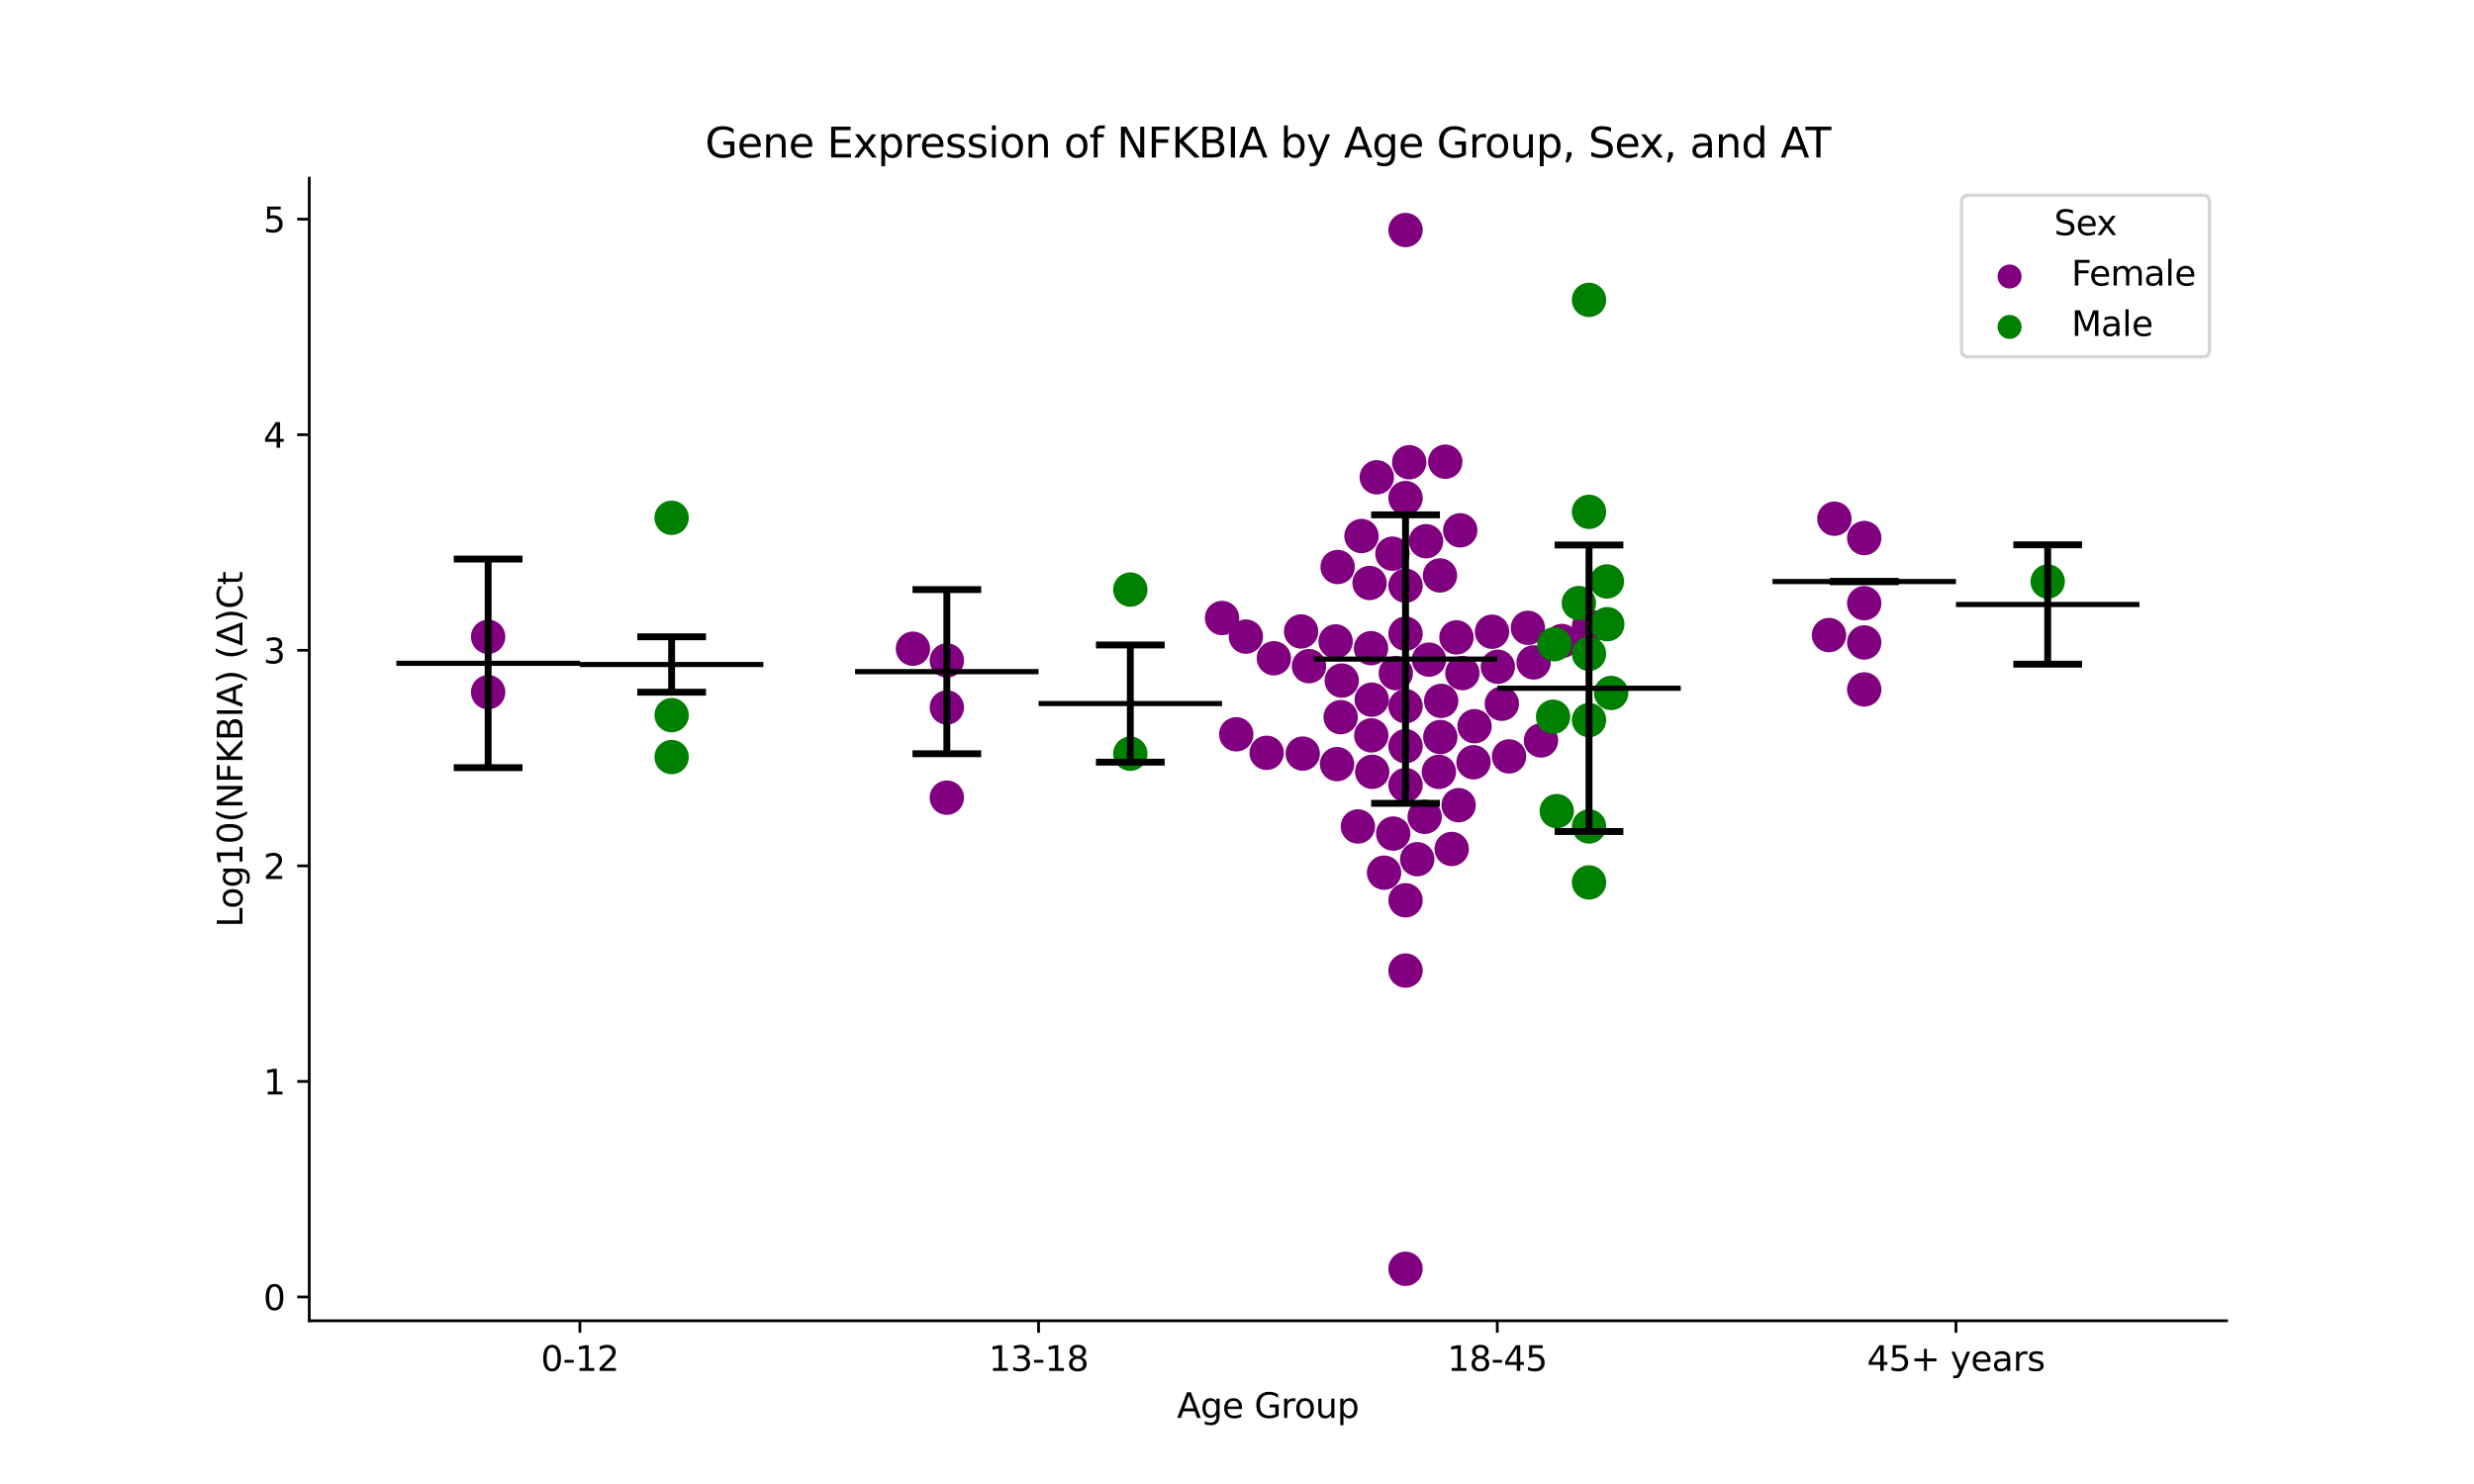 <?xml version="1.0" encoding="utf-8" standalone="no"?>
<!DOCTYPE svg PUBLIC "-//W3C//DTD SVG 1.1//EN"
  "http://www.w3.org/Graphics/SVG/1.1/DTD/svg11.dtd">
<svg xmlns:xlink="http://www.w3.org/1999/xlink" width="720pt" height="432pt" viewBox="0 0 720 432" xmlns="http://www.w3.org/2000/svg" version="1.1">
 <defs>
  <style type="text/css">*{stroke-linejoin: round; stroke-linecap: butt}</style>
 </defs>
 <g id="figure_1">
  <g id="patch_1">
   <path d="M 0 432 
L 720 432 
L 720 0 
L 0 0 
z
" style="fill: #ffffff"/>
  </g>
  <g id="axes_1">
   <g id="patch_2">
    <path d="M 90 384.48 
L 648 384.48 
L 648 51.84 
L 90 51.84 
z
" style="fill: #ffffff"/>
   </g>
   <g id="PathCollection_1">
    <defs>
     <path id="C0_0_1ab0d39bfd" d="M 0 5 
C 1.326 5 2.598 4.473 3.536 3.536 
C 4.473 2.598 5 1.326 5 -0 
C 5 -1.326 4.473 -2.598 3.536 -3.536 
C 2.598 -4.473 1.326 -5 0 -5 
C -1.326 -5 -2.598 -4.473 -3.536 -3.536 
C -4.473 -2.598 -5 -1.326 -5 0 
C -5 1.326 -4.473 2.598 -3.536 3.536 
C -2.598 4.473 -1.326 5 0 5 
z
"/>
    </defs>
    <g clip-path="url(#p8da2d18398)">
     <use xlink:href="#C0_0_1ab0d39bfd" x="142.062" y="185.371" style="fill: #800080"/>
    </g>
    <g clip-path="url(#p8da2d18398)">
     <use xlink:href="#C0_0_1ab0d39bfd" x="142.062" y="201.501" style="fill: #800080"/>
    </g>
   </g>
   <g id="PathCollection_2">
    <defs>
     <path id="C1_0_4b353fee69" d="M 0 5 
C 1.326 5 2.598 4.473 3.536 3.536 
C 4.473 2.598 5 1.326 5 -0 
C 5 -1.326 4.473 -2.598 3.536 -3.536 
C 2.598 -4.473 1.326 -5 0 -5 
C -1.326 -5 -2.598 -4.473 -3.536 -3.536 
C -4.473 -2.598 -5 -1.326 -5 0 
C -5 1.326 -4.473 2.598 -3.536 3.536 
C -2.598 4.473 -1.326 5 0 5 
z
"/>
    </defs>
    <g clip-path="url(#p8da2d18398)">
     <use xlink:href="#C1_0_4b353fee69" x="195.459" y="220.383" style="fill: #008000"/>
    </g>
    <g clip-path="url(#p8da2d18398)">
     <use xlink:href="#C1_0_4b353fee69" x="195.459" y="150.734" style="fill: #008000"/>
    </g>
    <g clip-path="url(#p8da2d18398)">
     <use xlink:href="#C1_0_4b353fee69" x="195.459" y="208.191" style="fill: #008000"/>
    </g>
   </g>
   <g id="PathCollection_3">
    <defs>
     <path id="C2_0_4039ac3237" d="M 0 5 
C 1.326 5 2.598 4.473 3.536 3.536 
C 4.473 2.598 5 1.326 5 -0 
C 5 -1.326 4.473 -2.598 3.536 -3.536 
C 2.598 -4.473 1.326 -5 0 -5 
C -1.326 -5 -2.598 -4.473 -3.536 -3.536 
C -4.473 -2.598 -5 -1.326 -5 0 
C -5 1.326 -4.473 2.598 -3.536 3.536 
C -2.598 4.473 -1.326 5 0 5 
z
"/>
    </defs>
    <g clip-path="url(#p8da2d18398)">
     <use xlink:href="#C2_0_4039ac3237" x="275.555" y="192.263" style="fill: #800080"/>
    </g>
    <g clip-path="url(#p8da2d18398)">
     <use xlink:href="#C2_0_4039ac3237" x="275.555" y="205.94" style="fill: #800080"/>
    </g>
    <g clip-path="url(#p8da2d18398)">
     <use xlink:href="#C2_0_4039ac3237" x="275.555" y="232.204" style="fill: #800080"/>
    </g>
    <g clip-path="url(#p8da2d18398)">
     <use xlink:href="#C2_0_4039ac3237" x="265.687" y="188.846" style="fill: #800080"/>
    </g>
   </g>
   <g id="PathCollection_4">
    <defs>
     <path id="C3_0_a1b598f1bc" d="M 0 5 
C 1.326 5 2.598 4.473 3.536 3.536 
C 4.473 2.598 5 1.326 5 -0 
C 5 -1.326 4.473 -2.598 3.536 -3.536 
C 2.598 -4.473 1.326 -5 0 -5 
C -1.326 -5 -2.598 -4.473 -3.536 -3.536 
C -4.473 -2.598 -5 -1.326 -5 0 
C -5 1.326 -4.473 2.598 -3.536 3.536 
C -2.598 4.473 -1.326 5 0 5 
z
"/>
    </defs>
    <g clip-path="url(#p8da2d18398)">
     <use xlink:href="#C3_0_a1b598f1bc" x="328.952" y="219.413" style="fill: #008000"/>
    </g>
    <g clip-path="url(#p8da2d18398)">
     <use xlink:href="#C3_0_a1b598f1bc" x="328.952" y="171.631" style="fill: #008000"/>
    </g>
   </g>
   <g id="PathCollection_5">
    <defs>
     <path id="C4_0_a7be97c070" d="M 0 5 
C 1.326 5 2.598 4.473 3.536 3.536 
C 4.473 2.598 5 1.326 5 -0 
C 5 -1.326 4.473 -2.598 3.536 -3.536 
C 2.598 -4.473 1.326 -5 0 -5 
C -1.326 -5 -2.598 -4.473 -3.536 -3.536 
C -4.473 -2.598 -5 -1.326 -5 0 
C -5 1.326 -4.473 2.598 -3.536 3.536 
C -2.598 4.473 -1.326 5 0 5 
z
"/>
    </defs>
    <g clip-path="url(#p8da2d18398)">
     <use xlink:href="#C4_0_a7be97c070" x="418.749" y="224.696" style="fill: #800080"/>
    </g>
    <g clip-path="url(#p8da2d18398)">
     <use xlink:href="#C4_0_a7be97c070" x="425.59" y="195.944" style="fill: #800080"/>
    </g>
    <g clip-path="url(#p8da2d18398)">
     <use xlink:href="#C4_0_a7be97c070" x="419.168" y="214.554" style="fill: #800080"/>
    </g>
    <g clip-path="url(#p8da2d18398)">
     <use xlink:href="#C4_0_a7be97c070" x="424.973" y="154.378" style="fill: #800080"/>
    </g>
    <g clip-path="url(#p8da2d18398)">
     <use xlink:href="#C4_0_a7be97c070" x="409.048" y="144.988" style="fill: #800080"/>
    </g>
    <g clip-path="url(#p8da2d18398)">
     <use xlink:href="#C4_0_a7be97c070" x="409.048" y="282.537" style="fill: #800080"/>
    </g>
    <g clip-path="url(#p8da2d18398)">
     <use xlink:href="#C4_0_a7be97c070" x="389.287" y="165.058" style="fill: #800080"/>
    </g>
    <g clip-path="url(#p8da2d18398)">
     <use xlink:href="#C4_0_a7be97c070" x="435.911" y="194.104" style="fill: #800080"/>
    </g>
    <g clip-path="url(#p8da2d18398)">
     <use xlink:href="#C4_0_a7be97c070" x="405.231" y="161.179" style="fill: #800080"/>
    </g>
    <g clip-path="url(#p8da2d18398)">
     <use xlink:href="#C4_0_a7be97c070" x="399.208" y="203.679" style="fill: #800080"/>
    </g>
    <g clip-path="url(#p8da2d18398)">
     <use xlink:href="#C4_0_a7be97c070" x="423.865" y="185.538" style="fill: #800080"/>
    </g>
    <g clip-path="url(#p8da2d18398)">
     <use xlink:href="#C4_0_a7be97c070" x="424.499" y="234.39" style="fill: #800080"/>
    </g>
    <g clip-path="url(#p8da2d18398)">
     <use xlink:href="#C4_0_a7be97c070" x="400.681" y="138.946" style="fill: #800080"/>
    </g>
    <g clip-path="url(#p8da2d18398)">
     <use xlink:href="#C4_0_a7be97c070" x="409.048" y="170.495" style="fill: #800080"/>
    </g>
    <g clip-path="url(#p8da2d18398)">
     <use xlink:href="#C4_0_a7be97c070" x="389.121" y="222.44" style="fill: #800080"/>
    </g>
    <g clip-path="url(#p8da2d18398)">
     <use xlink:href="#C4_0_a7be97c070" x="410.118" y="134.562" style="fill: #800080"/>
    </g>
    <g clip-path="url(#p8da2d18398)">
     <use xlink:href="#C4_0_a7be97c070" x="429.132" y="211.401" style="fill: #800080"/>
    </g>
    <g clip-path="url(#p8da2d18398)">
     <use xlink:href="#C4_0_a7be97c070" x="419.421" y="204.035" style="fill: #800080"/>
    </g>
    <g clip-path="url(#p8da2d18398)">
     <use xlink:href="#C4_0_a7be97c070" x="454.544" y="186.604" style="fill: #800080"/>
    </g>
    <g clip-path="url(#p8da2d18398)">
     <use xlink:href="#C4_0_a7be97c070" x="415.016" y="157.553" style="fill: #800080"/>
    </g>
    <g clip-path="url(#p8da2d18398)">
     <use xlink:href="#C4_0_a7be97c070" x="355.651" y="179.908" style="fill: #800080"/>
    </g>
    <g clip-path="url(#p8da2d18398)">
     <use xlink:href="#C4_0_a7be97c070" x="420.617" y="134.405" style="fill: #800080"/>
    </g>
    <g clip-path="url(#p8da2d18398)">
     <use xlink:href="#C4_0_a7be97c070" x="409.048" y="262.078" style="fill: #800080"/>
    </g>
    <g clip-path="url(#p8da2d18398)">
     <use xlink:href="#C4_0_a7be97c070" x="399.354" y="224.679" style="fill: #800080"/>
    </g>
    <g clip-path="url(#p8da2d18398)">
     <use xlink:href="#C4_0_a7be97c070" x="434.223" y="183.898" style="fill: #800080"/>
    </g>
    <g clip-path="url(#p8da2d18398)">
     <use xlink:href="#C4_0_a7be97c070" x="409.048" y="66.96" style="fill: #800080"/>
    </g>
    <g clip-path="url(#p8da2d18398)">
     <use xlink:href="#C4_0_a7be97c070" x="402.798" y="254.042" style="fill: #800080"/>
    </g>
    <g clip-path="url(#p8da2d18398)">
     <use xlink:href="#C4_0_a7be97c070" x="409.048" y="369.36" style="fill: #800080"/>
    </g>
    <g clip-path="url(#p8da2d18398)">
     <use xlink:href="#C4_0_a7be97c070" x="428.83" y="221.898" style="fill: #800080"/>
    </g>
    <g clip-path="url(#p8da2d18398)">
     <use xlink:href="#C4_0_a7be97c070" x="409.048" y="205.586" style="fill: #800080"/>
    </g>
    <g clip-path="url(#p8da2d18398)">
     <use xlink:href="#C4_0_a7be97c070" x="390.174" y="208.776" style="fill: #800080"/>
    </g>
    <g clip-path="url(#p8da2d18398)">
     <use xlink:href="#C4_0_a7be97c070" x="362.585" y="185.319" style="fill: #800080"/>
    </g>
    <g clip-path="url(#p8da2d18398)">
     <use xlink:href="#C4_0_a7be97c070" x="446.325" y="192.828" style="fill: #800080"/>
    </g>
    <g clip-path="url(#p8da2d18398)">
     <use xlink:href="#C4_0_a7be97c070" x="368.629" y="219.152" style="fill: #800080"/>
    </g>
    <g clip-path="url(#p8da2d18398)">
     <use xlink:href="#C4_0_a7be97c070" x="359.785" y="213.762" style="fill: #800080"/>
    </g>
    <g clip-path="url(#p8da2d18398)">
     <use xlink:href="#C4_0_a7be97c070" x="379.126" y="219.374" style="fill: #800080"/>
    </g>
    <g clip-path="url(#p8da2d18398)">
     <use xlink:href="#C4_0_a7be97c070" x="390.481" y="198.12" style="fill: #800080"/>
    </g>
    <g clip-path="url(#p8da2d18398)">
     <use xlink:href="#C4_0_a7be97c070" x="439.176" y="220.193" style="fill: #800080"/>
    </g>
    <g clip-path="url(#p8da2d18398)">
     <use xlink:href="#C4_0_a7be97c070" x="380.949" y="193.926" style="fill: #800080"/>
    </g>
    <g clip-path="url(#p8da2d18398)">
     <use xlink:href="#C4_0_a7be97c070" x="396.224" y="156.038" style="fill: #800080"/>
    </g>
    <g clip-path="url(#p8da2d18398)">
     <use xlink:href="#C4_0_a7be97c070" x="419.069" y="167.511" style="fill: #800080"/>
    </g>
    <g clip-path="url(#p8da2d18398)">
     <use xlink:href="#C4_0_a7be97c070" x="388.705" y="186.723" style="fill: #800080"/>
    </g>
    <g clip-path="url(#p8da2d18398)">
     <use xlink:href="#C4_0_a7be97c070" x="414.622" y="237.784" style="fill: #800080"/>
    </g>
    <g clip-path="url(#p8da2d18398)">
     <use xlink:href="#C4_0_a7be97c070" x="405.458" y="242.665" style="fill: #800080"/>
    </g>
    <g clip-path="url(#p8da2d18398)">
     <use xlink:href="#C4_0_a7be97c070" x="422.481" y="247.141" style="fill: #800080"/>
    </g>
    <g clip-path="url(#p8da2d18398)">
     <use xlink:href="#C4_0_a7be97c070" x="398.998" y="188.696" style="fill: #800080"/>
    </g>
    <g clip-path="url(#p8da2d18398)">
     <use xlink:href="#C4_0_a7be97c070" x="444.655" y="182.765" style="fill: #800080"/>
    </g>
    <g clip-path="url(#p8da2d18398)">
     <use xlink:href="#C4_0_a7be97c070" x="448.472" y="215.544" style="fill: #800080"/>
    </g>
    <g clip-path="url(#p8da2d18398)">
     <use xlink:href="#C4_0_a7be97c070" x="409.048" y="217.22" style="fill: #800080"/>
    </g>
    <g clip-path="url(#p8da2d18398)">
     <use xlink:href="#C4_0_a7be97c070" x="406.219" y="195.956" style="fill: #800080"/>
    </g>
    <g clip-path="url(#p8da2d18398)">
     <use xlink:href="#C4_0_a7be97c070" x="409.048" y="184.469" style="fill: #800080"/>
    </g>
    <g clip-path="url(#p8da2d18398)">
     <use xlink:href="#C4_0_a7be97c070" x="462.445" y="182.31" style="fill: #800080"/>
    </g>
    <g clip-path="url(#p8da2d18398)">
     <use xlink:href="#C4_0_a7be97c070" x="415.874" y="192.025" style="fill: #800080"/>
    </g>
    <g clip-path="url(#p8da2d18398)">
     <use xlink:href="#C4_0_a7be97c070" x="412.457" y="250.119" style="fill: #800080"/>
    </g>
    <g clip-path="url(#p8da2d18398)">
     <use xlink:href="#C4_0_a7be97c070" x="395.186" y="240.593" style="fill: #800080"/>
    </g>
    <g clip-path="url(#p8da2d18398)">
     <use xlink:href="#C4_0_a7be97c070" x="398.58" y="169.713" style="fill: #800080"/>
    </g>
    <g clip-path="url(#p8da2d18398)">
     <use xlink:href="#C4_0_a7be97c070" x="378.657" y="183.82" style="fill: #800080"/>
    </g>
    <g clip-path="url(#p8da2d18398)">
     <use xlink:href="#C4_0_a7be97c070" x="409.048" y="228.522" style="fill: #800080"/>
    </g>
    <g clip-path="url(#p8da2d18398)">
     <use xlink:href="#C4_0_a7be97c070" x="437.074" y="204.86" style="fill: #800080"/>
    </g>
    <g clip-path="url(#p8da2d18398)">
     <use xlink:href="#C4_0_a7be97c070" x="370.729" y="191.63" style="fill: #800080"/>
    </g>
    <g clip-path="url(#p8da2d18398)">
     <use xlink:href="#C4_0_a7be97c070" x="399.083" y="214.069" style="fill: #800080"/>
    </g>
   </g>
   <g id="PathCollection_6">
    <defs>
     <path id="C5_0_9c93cade90" d="M 0 5 
C 1.326 5 2.598 4.473 3.536 3.536 
C 4.473 2.598 5 1.326 5 -0 
C 5 -1.326 4.473 -2.598 3.536 -3.536 
C 2.598 -4.473 1.326 -5 0 -5 
C -1.326 -5 -2.598 -4.473 -3.536 -3.536 
C -4.473 -2.598 -5 -1.326 -5 0 
C -5 1.326 -4.473 2.598 -3.536 3.536 
C -2.598 4.473 -1.326 5 0 5 
z
"/>
    </defs>
    <g clip-path="url(#p8da2d18398)">
     <use xlink:href="#C5_0_9c93cade90" x="462.445" y="87.297" style="fill: #008000"/>
    </g>
    <g clip-path="url(#p8da2d18398)">
     <use xlink:href="#C5_0_9c93cade90" x="452.362" y="187.537" style="fill: #008000"/>
    </g>
    <g clip-path="url(#p8da2d18398)">
     <use xlink:href="#C5_0_9c93cade90" x="462.445" y="256.881" style="fill: #008000"/>
    </g>
    <g clip-path="url(#p8da2d18398)">
     <use xlink:href="#C5_0_9c93cade90" x="459.487" y="175.556" style="fill: #008000"/>
    </g>
    <g clip-path="url(#p8da2d18398)">
     <use xlink:href="#C5_0_9c93cade90" x="462.445" y="190.326" style="fill: #008000"/>
    </g>
    <g clip-path="url(#p8da2d18398)">
     <use xlink:href="#C5_0_9c93cade90" x="468.89" y="201.721" style="fill: #008000"/>
    </g>
    <g clip-path="url(#p8da2d18398)">
     <use xlink:href="#C5_0_9c93cade90" x="467.647" y="169.263" style="fill: #008000"/>
    </g>
    <g clip-path="url(#p8da2d18398)">
     <use xlink:href="#C5_0_9c93cade90" x="453.051" y="236.116" style="fill: #008000"/>
    </g>
    <g clip-path="url(#p8da2d18398)">
     <use xlink:href="#C5_0_9c93cade90" x="451.994" y="208.648" style="fill: #008000"/>
    </g>
    <g clip-path="url(#p8da2d18398)">
     <use xlink:href="#C5_0_9c93cade90" x="462.445" y="148.998" style="fill: #008000"/>
    </g>
    <g clip-path="url(#p8da2d18398)">
     <use xlink:href="#C5_0_9c93cade90" x="467.767" y="181.706" style="fill: #008000"/>
    </g>
    <g clip-path="url(#p8da2d18398)">
     <use xlink:href="#C5_0_9c93cade90" x="462.445" y="209.615" style="fill: #008000"/>
    </g>
    <g clip-path="url(#p8da2d18398)">
     <use xlink:href="#C5_0_9c93cade90" x="462.445" y="240.583" style="fill: #008000"/>
    </g>
   </g>
   <g id="PathCollection_7">
    <defs>
     <path id="C6_0_f9175e5b62" d="M 0 5 
C 1.326 5 2.598 4.473 3.536 3.536 
C 4.473 2.598 5 1.326 5 -0 
C 5 -1.326 4.473 -2.598 3.536 -3.536 
C 2.598 -4.473 1.326 -5 0 -5 
C -1.326 -5 -2.598 -4.473 -3.536 -3.536 
C -4.473 -2.598 -5 -1.326 -5 0 
C -5 1.326 -4.473 2.598 -3.536 3.536 
C -2.598 4.473 -1.326 5 0 5 
z
"/>
    </defs>
    <g clip-path="url(#p8da2d18398)">
     <use xlink:href="#C6_0_f9175e5b62" x="542.541" y="175.599" style="fill: #800080"/>
    </g>
    <g clip-path="url(#p8da2d18398)">
     <use xlink:href="#C6_0_f9175e5b62" x="532.287" y="184.872" style="fill: #800080"/>
    </g>
    <g clip-path="url(#p8da2d18398)">
     <use xlink:href="#C6_0_f9175e5b62" x="542.541" y="156.629" style="fill: #800080"/>
    </g>
    <g clip-path="url(#p8da2d18398)">
     <use xlink:href="#C6_0_f9175e5b62" x="542.541" y="200.702" style="fill: #800080"/>
    </g>
    <g clip-path="url(#p8da2d18398)">
     <use xlink:href="#C6_0_f9175e5b62" x="542.541" y="187.023" style="fill: #800080"/>
    </g>
    <g clip-path="url(#p8da2d18398)">
     <use xlink:href="#C6_0_f9175e5b62" x="533.86" y="151.003" style="fill: #800080"/>
    </g>
   </g>
   <g id="PathCollection_8">
    <defs>
     <path id="m8f7b52ced7" d="M 0 5 
C 1.326 5 2.598 4.473 3.536 3.536 
C 4.473 2.598 5 1.326 5 0 
C 5 -1.326 4.473 -2.598 3.536 -3.536 
C 2.598 -4.473 1.326 -5 0 -5 
C -1.326 -5 -2.598 -4.473 -3.536 -3.536 
C -4.473 -2.598 -5 -1.326 -5 0 
C -5 1.326 -4.473 2.598 -3.536 3.536 
C -2.598 4.473 -1.326 5 0 5 
z
"/>
    </defs>
    <g clip-path="url(#p8da2d18398)">
     <use xlink:href="#m8f7b52ced7" x="595.938" y="169.29" style="fill: #008000"/>
    </g>
   </g>
   <g id="PathCollection_9"/>
   <g id="PathCollection_10"/>
   <g id="matplotlib.axis_1">
    <g id="xtick_1">
     <g id="line2d_1">
      <defs>
       <path id="m906773210d" d="M 0 0 
L 0 3.5 
" style="stroke: #000000; stroke-width: 0.8"/>
      </defs>
      <g>
       <use xlink:href="#m906773210d" x="168.761" y="384.48" style="stroke: #000000; stroke-width: 0.8"/>
      </g>
     </g>
     <g id="text_1">
      <!-- 0-12 -->
      <g transform="translate(157.413 399.078) scale(0.1 -0.1)">
       <defs>
        <path id="DejaVuSans-30" d="M 2034 4250 
Q 1547 4250 1301 3770 
Q 1056 3291 1056 2328 
Q 1056 1369 1301 889 
Q 1547 409 2034 409 
Q 2525 409 2770 889 
Q 3016 1369 3016 2328 
Q 3016 3291 2770 3770 
Q 2525 4250 2034 4250 
z
M 2034 4750 
Q 2819 4750 3233 4129 
Q 3647 3509 3647 2328 
Q 3647 1150 3233 529 
Q 2819 -91 2034 -91 
Q 1250 -91 836 529 
Q 422 1150 422 2328 
Q 422 3509 836 4129 
Q 1250 4750 2034 4750 
z
" transform="scale(0.016)"/>
        <path id="DejaVuSans-2d" d="M 313 2009 
L 1997 2009 
L 1997 1497 
L 313 1497 
L 313 2009 
z
" transform="scale(0.016)"/>
        <path id="DejaVuSans-31" d="M 794 531 
L 1825 531 
L 1825 4091 
L 703 3866 
L 703 4441 
L 1819 4666 
L 2450 4666 
L 2450 531 
L 3481 531 
L 3481 0 
L 794 0 
L 794 531 
z
" transform="scale(0.016)"/>
        <path id="DejaVuSans-32" d="M 1228 531 
L 3431 531 
L 3431 0 
L 469 0 
L 469 531 
Q 828 903 1448 1529 
Q 2069 2156 2228 2338 
Q 2531 2678 2651 2914 
Q 2772 3150 2772 3378 
Q 2772 3750 2511 3984 
Q 2250 4219 1831 4219 
Q 1534 4219 1204 4116 
Q 875 4013 500 3803 
L 500 4441 
Q 881 4594 1212 4672 
Q 1544 4750 1819 4750 
Q 2544 4750 2975 4387 
Q 3406 4025 3406 3419 
Q 3406 3131 3298 2873 
Q 3191 2616 2906 2266 
Q 2828 2175 2409 1742 
Q 1991 1309 1228 531 
z
" transform="scale(0.016)"/>
       </defs>
       <use xlink:href="#DejaVuSans-30"/>
       <use xlink:href="#DejaVuSans-2d" x="63.623"/>
       <use xlink:href="#DejaVuSans-31" x="99.707"/>
       <use xlink:href="#DejaVuSans-32" x="163.33"/>
      </g>
     </g>
    </g>
    <g id="xtick_2">
     <g id="line2d_2">
      <g>
       <use xlink:href="#m906773210d" x="302.254" y="384.48" style="stroke: #000000; stroke-width: 0.8"/>
      </g>
     </g>
     <g id="text_2">
      <!-- 13-18 -->
      <g transform="translate(287.725 399.078) scale(0.1 -0.1)">
       <defs>
        <path id="DejaVuSans-33" d="M 2597 2516 
Q 3050 2419 3304 2112 
Q 3559 1806 3559 1356 
Q 3559 666 3084 287 
Q 2609 -91 1734 -91 
Q 1441 -91 1130 -33 
Q 819 25 488 141 
L 488 750 
Q 750 597 1062 519 
Q 1375 441 1716 441 
Q 2309 441 2620 675 
Q 2931 909 2931 1356 
Q 2931 1769 2642 2001 
Q 2353 2234 1838 2234 
L 1294 2234 
L 1294 2753 
L 1863 2753 
Q 2328 2753 2575 2939 
Q 2822 3125 2822 3475 
Q 2822 3834 2567 4026 
Q 2313 4219 1838 4219 
Q 1578 4219 1281 4162 
Q 984 4106 628 3988 
L 628 4550 
Q 988 4650 1302 4700 
Q 1616 4750 1894 4750 
Q 2613 4750 3031 4423 
Q 3450 4097 3450 3541 
Q 3450 3153 3228 2886 
Q 3006 2619 2597 2516 
z
" transform="scale(0.016)"/>
        <path id="DejaVuSans-38" d="M 2034 2216 
Q 1584 2216 1326 1975 
Q 1069 1734 1069 1313 
Q 1069 891 1326 650 
Q 1584 409 2034 409 
Q 2484 409 2743 651 
Q 3003 894 3003 1313 
Q 3003 1734 2745 1975 
Q 2488 2216 2034 2216 
z
M 1403 2484 
Q 997 2584 770 2862 
Q 544 3141 544 3541 
Q 544 4100 942 4425 
Q 1341 4750 2034 4750 
Q 2731 4750 3128 4425 
Q 3525 4100 3525 3541 
Q 3525 3141 3298 2862 
Q 3072 2584 2669 2484 
Q 3125 2378 3379 2068 
Q 3634 1759 3634 1313 
Q 3634 634 3220 271 
Q 2806 -91 2034 -91 
Q 1263 -91 848 271 
Q 434 634 434 1313 
Q 434 1759 690 2068 
Q 947 2378 1403 2484 
z
M 1172 3481 
Q 1172 3119 1398 2916 
Q 1625 2713 2034 2713 
Q 2441 2713 2670 2916 
Q 2900 3119 2900 3481 
Q 2900 3844 2670 4047 
Q 2441 4250 2034 4250 
Q 1625 4250 1398 4047 
Q 1172 3844 1172 3481 
z
" transform="scale(0.016)"/>
       </defs>
       <use xlink:href="#DejaVuSans-31"/>
       <use xlink:href="#DejaVuSans-33" x="63.623"/>
       <use xlink:href="#DejaVuSans-2d" x="127.246"/>
       <use xlink:href="#DejaVuSans-31" x="163.33"/>
       <use xlink:href="#DejaVuSans-38" x="226.953"/>
      </g>
     </g>
    </g>
    <g id="xtick_3">
     <g id="line2d_3">
      <g>
       <use xlink:href="#m906773210d" x="435.746" y="384.48" style="stroke: #000000; stroke-width: 0.8"/>
      </g>
     </g>
     <g id="text_3">
      <!-- 18-45 -->
      <g transform="translate(421.218 399.078) scale(0.1 -0.1)">
       <defs>
        <path id="DejaVuSans-34" d="M 2419 4116 
L 825 1625 
L 2419 1625 
L 2419 4116 
z
M 2253 4666 
L 3047 4666 
L 3047 1625 
L 3713 1625 
L 3713 1100 
L 3047 1100 
L 3047 0 
L 2419 0 
L 2419 1100 
L 313 1100 
L 313 1709 
L 2253 4666 
z
" transform="scale(0.016)"/>
        <path id="DejaVuSans-35" d="M 691 4666 
L 3169 4666 
L 3169 4134 
L 1269 4134 
L 1269 2991 
Q 1406 3038 1543 3061 
Q 1681 3084 1819 3084 
Q 2600 3084 3056 2656 
Q 3513 2228 3513 1497 
Q 3513 744 3044 326 
Q 2575 -91 1722 -91 
Q 1428 -91 1123 -41 
Q 819 9 494 109 
L 494 744 
Q 775 591 1075 516 
Q 1375 441 1709 441 
Q 2250 441 2565 725 
Q 2881 1009 2881 1497 
Q 2881 1984 2565 2268 
Q 2250 2553 1709 2553 
Q 1456 2553 1204 2497 
Q 953 2441 691 2322 
L 691 4666 
z
" transform="scale(0.016)"/>
       </defs>
       <use xlink:href="#DejaVuSans-31"/>
       <use xlink:href="#DejaVuSans-38" x="63.623"/>
       <use xlink:href="#DejaVuSans-2d" x="127.246"/>
       <use xlink:href="#DejaVuSans-34" x="163.33"/>
       <use xlink:href="#DejaVuSans-35" x="226.953"/>
      </g>
     </g>
    </g>
    <g id="xtick_4">
     <g id="line2d_4">
      <g>
       <use xlink:href="#m906773210d" x="569.239" y="384.48" style="stroke: #000000; stroke-width: 0.8"/>
      </g>
     </g>
     <g id="text_4">
      <!-- 45+ years -->
      <g transform="translate(543.338 399.078) scale(0.1 -0.1)">
       <defs>
        <path id="DejaVuSans-2b" d="M 2944 4013 
L 2944 2272 
L 4684 2272 
L 4684 1741 
L 2944 1741 
L 2944 0 
L 2419 0 
L 2419 1741 
L 678 1741 
L 678 2272 
L 2419 2272 
L 2419 4013 
L 2944 4013 
z
" transform="scale(0.016)"/>
        <path id="DejaVuSans-20" transform="scale(0.016)"/>
        <path id="DejaVuSans-79" d="M 2059 -325 
Q 1816 -950 1584 -1140 
Q 1353 -1331 966 -1331 
L 506 -1331 
L 506 -850 
L 844 -850 
Q 1081 -850 1212 -737 
Q 1344 -625 1503 -206 
L 1606 56 
L 191 3500 
L 800 3500 
L 1894 763 
L 2988 3500 
L 3597 3500 
L 2059 -325 
z
" transform="scale(0.016)"/>
        <path id="DejaVuSans-65" d="M 3597 1894 
L 3597 1613 
L 953 1613 
Q 991 1019 1311 708 
Q 1631 397 2203 397 
Q 2534 397 2845 478 
Q 3156 559 3463 722 
L 3463 178 
Q 3153 47 2828 -22 
Q 2503 -91 2169 -91 
Q 1331 -91 842 396 
Q 353 884 353 1716 
Q 353 2575 817 3079 
Q 1281 3584 2069 3584 
Q 2775 3584 3186 3129 
Q 3597 2675 3597 1894 
z
M 3022 2063 
Q 3016 2534 2758 2815 
Q 2500 3097 2075 3097 
Q 1594 3097 1305 2825 
Q 1016 2553 972 2059 
L 3022 2063 
z
" transform="scale(0.016)"/>
        <path id="DejaVuSans-61" d="M 2194 1759 
Q 1497 1759 1228 1600 
Q 959 1441 959 1056 
Q 959 750 1161 570 
Q 1363 391 1709 391 
Q 2188 391 2477 730 
Q 2766 1069 2766 1631 
L 2766 1759 
L 2194 1759 
z
M 3341 1997 
L 3341 0 
L 2766 0 
L 2766 531 
Q 2569 213 2275 61 
Q 1981 -91 1556 -91 
Q 1019 -91 701 211 
Q 384 513 384 1019 
Q 384 1609 779 1909 
Q 1175 2209 1959 2209 
L 2766 2209 
L 2766 2266 
Q 2766 2663 2505 2880 
Q 2244 3097 1772 3097 
Q 1472 3097 1187 3025 
Q 903 2953 641 2809 
L 641 3341 
Q 956 3463 1253 3523 
Q 1550 3584 1831 3584 
Q 2591 3584 2966 3190 
Q 3341 2797 3341 1997 
z
" transform="scale(0.016)"/>
        <path id="DejaVuSans-72" d="M 2631 2963 
Q 2534 3019 2420 3045 
Q 2306 3072 2169 3072 
Q 1681 3072 1420 2755 
Q 1159 2438 1159 1844 
L 1159 0 
L 581 0 
L 581 3500 
L 1159 3500 
L 1159 2956 
Q 1341 3275 1631 3429 
Q 1922 3584 2338 3584 
Q 2397 3584 2469 3576 
Q 2541 3569 2628 3553 
L 2631 2963 
z
" transform="scale(0.016)"/>
        <path id="DejaVuSans-73" d="M 2834 3397 
L 2834 2853 
Q 2591 2978 2328 3040 
Q 2066 3103 1784 3103 
Q 1356 3103 1142 2972 
Q 928 2841 928 2578 
Q 928 2378 1081 2264 
Q 1234 2150 1697 2047 
L 1894 2003 
Q 2506 1872 2764 1633 
Q 3022 1394 3022 966 
Q 3022 478 2636 193 
Q 2250 -91 1575 -91 
Q 1294 -91 989 -36 
Q 684 19 347 128 
L 347 722 
Q 666 556 975 473 
Q 1284 391 1588 391 
Q 1994 391 2212 530 
Q 2431 669 2431 922 
Q 2431 1156 2273 1281 
Q 2116 1406 1581 1522 
L 1381 1569 
Q 847 1681 609 1914 
Q 372 2147 372 2553 
Q 372 3047 722 3315 
Q 1072 3584 1716 3584 
Q 2034 3584 2315 3537 
Q 2597 3491 2834 3397 
z
" transform="scale(0.016)"/>
       </defs>
       <use xlink:href="#DejaVuSans-34"/>
       <use xlink:href="#DejaVuSans-35" x="63.623"/>
       <use xlink:href="#DejaVuSans-2b" x="127.246"/>
       <use xlink:href="#DejaVuSans-20" x="211.035"/>
       <use xlink:href="#DejaVuSans-79" x="242.822"/>
       <use xlink:href="#DejaVuSans-65" x="302.002"/>
       <use xlink:href="#DejaVuSans-61" x="363.525"/>
       <use xlink:href="#DejaVuSans-72" x="424.805"/>
       <use xlink:href="#DejaVuSans-73" x="465.918"/>
      </g>
     </g>
    </g>
    <g id="text_5">
     <!-- Age Group -->
     <g transform="translate(342.52 412.757) scale(0.1 -0.1)">
      <defs>
       <path id="DejaVuSans-41" d="M 2188 4044 
L 1331 1722 
L 3047 1722 
L 2188 4044 
z
M 1831 4666 
L 2547 4666 
L 4325 0 
L 3669 0 
L 3244 1197 
L 1141 1197 
L 716 0 
L 50 0 
L 1831 4666 
z
" transform="scale(0.016)"/>
       <path id="DejaVuSans-67" d="M 2906 1791 
Q 2906 2416 2648 2759 
Q 2391 3103 1925 3103 
Q 1463 3103 1205 2759 
Q 947 2416 947 1791 
Q 947 1169 1205 825 
Q 1463 481 1925 481 
Q 2391 481 2648 825 
Q 2906 1169 2906 1791 
z
M 3481 434 
Q 3481 -459 3084 -895 
Q 2688 -1331 1869 -1331 
Q 1566 -1331 1297 -1286 
Q 1028 -1241 775 -1147 
L 775 -588 
Q 1028 -725 1275 -790 
Q 1522 -856 1778 -856 
Q 2344 -856 2625 -561 
Q 2906 -266 2906 331 
L 2906 616 
Q 2728 306 2450 153 
Q 2172 0 1784 0 
Q 1141 0 747 490 
Q 353 981 353 1791 
Q 353 2603 747 3093 
Q 1141 3584 1784 3584 
Q 2172 3584 2450 3431 
Q 2728 3278 2906 2969 
L 2906 3500 
L 3481 3500 
L 3481 434 
z
" transform="scale(0.016)"/>
       <path id="DejaVuSans-47" d="M 3809 666 
L 3809 1919 
L 2778 1919 
L 2778 2438 
L 4434 2438 
L 4434 434 
Q 4069 175 3628 42 
Q 3188 -91 2688 -91 
Q 1594 -91 976 548 
Q 359 1188 359 2328 
Q 359 3472 976 4111 
Q 1594 4750 2688 4750 
Q 3144 4750 3555 4637 
Q 3966 4525 4313 4306 
L 4313 3634 
Q 3963 3931 3569 4081 
Q 3175 4231 2741 4231 
Q 1884 4231 1454 3753 
Q 1025 3275 1025 2328 
Q 1025 1384 1454 906 
Q 1884 428 2741 428 
Q 3075 428 3337 486 
Q 3600 544 3809 666 
z
" transform="scale(0.016)"/>
       <path id="DejaVuSans-6f" d="M 1959 3097 
Q 1497 3097 1228 2736 
Q 959 2375 959 1747 
Q 959 1119 1226 758 
Q 1494 397 1959 397 
Q 2419 397 2687 759 
Q 2956 1122 2956 1747 
Q 2956 2369 2687 2733 
Q 2419 3097 1959 3097 
z
M 1959 3584 
Q 2709 3584 3137 3096 
Q 3566 2609 3566 1747 
Q 3566 888 3137 398 
Q 2709 -91 1959 -91 
Q 1206 -91 779 398 
Q 353 888 353 1747 
Q 353 2609 779 3096 
Q 1206 3584 1959 3584 
z
" transform="scale(0.016)"/>
       <path id="DejaVuSans-75" d="M 544 1381 
L 544 3500 
L 1119 3500 
L 1119 1403 
Q 1119 906 1312 657 
Q 1506 409 1894 409 
Q 2359 409 2629 706 
Q 2900 1003 2900 1516 
L 2900 3500 
L 3475 3500 
L 3475 0 
L 2900 0 
L 2900 538 
Q 2691 219 2414 64 
Q 2138 -91 1772 -91 
Q 1169 -91 856 284 
Q 544 659 544 1381 
z
M 1991 3584 
L 1991 3584 
z
" transform="scale(0.016)"/>
       <path id="DejaVuSans-70" d="M 1159 525 
L 1159 -1331 
L 581 -1331 
L 581 3500 
L 1159 3500 
L 1159 2969 
Q 1341 3281 1617 3432 
Q 1894 3584 2278 3584 
Q 2916 3584 3314 3078 
Q 3713 2572 3713 1747 
Q 3713 922 3314 415 
Q 2916 -91 2278 -91 
Q 1894 -91 1617 61 
Q 1341 213 1159 525 
z
M 3116 1747 
Q 3116 2381 2855 2742 
Q 2594 3103 2138 3103 
Q 1681 3103 1420 2742 
Q 1159 2381 1159 1747 
Q 1159 1113 1420 752 
Q 1681 391 2138 391 
Q 2594 391 2855 752 
Q 3116 1113 3116 1747 
z
" transform="scale(0.016)"/>
      </defs>
      <use xlink:href="#DejaVuSans-41"/>
      <use xlink:href="#DejaVuSans-67" x="68.408"/>
      <use xlink:href="#DejaVuSans-65" x="131.885"/>
      <use xlink:href="#DejaVuSans-20" x="193.408"/>
      <use xlink:href="#DejaVuSans-47" x="225.195"/>
      <use xlink:href="#DejaVuSans-72" x="302.686"/>
      <use xlink:href="#DejaVuSans-6f" x="341.549"/>
      <use xlink:href="#DejaVuSans-75" x="402.73"/>
      <use xlink:href="#DejaVuSans-70" x="466.109"/>
     </g>
    </g>
   </g>
   <g id="matplotlib.axis_2">
    <g id="ytick_1">
     <g id="line2d_5">
      <defs>
       <path id="m3b781d1feb" d="M 0 0 
L -3.5 0 
" style="stroke: #000000; stroke-width: 0.8"/>
      </defs>
      <g>
       <use xlink:href="#m3b781d1feb" x="90" y="377.555" style="stroke: #000000; stroke-width: 0.8"/>
      </g>
     </g>
     <g id="text_6">
      <!-- 0 -->
      <g transform="translate(76.638 381.355) scale(0.1 -0.1)">
       <use xlink:href="#DejaVuSans-30"/>
      </g>
     </g>
    </g>
    <g id="ytick_2">
     <g id="line2d_6">
      <g>
       <use xlink:href="#m3b781d1feb" x="90" y="314.805" style="stroke: #000000; stroke-width: 0.8"/>
      </g>
     </g>
     <g id="text_7">
      <!-- 1 -->
      <g transform="translate(76.638 318.604) scale(0.1 -0.1)">
       <use xlink:href="#DejaVuSans-31"/>
      </g>
     </g>
    </g>
    <g id="ytick_3">
     <g id="line2d_7">
      <g>
       <use xlink:href="#m3b781d1feb" x="90" y="252.054" style="stroke: #000000; stroke-width: 0.8"/>
      </g>
     </g>
     <g id="text_8">
      <!-- 2 -->
      <g transform="translate(76.638 255.853) scale(0.1 -0.1)">
       <use xlink:href="#DejaVuSans-32"/>
      </g>
     </g>
    </g>
    <g id="ytick_4">
     <g id="line2d_8">
      <g>
       <use xlink:href="#m3b781d1feb" x="90" y="189.304" style="stroke: #000000; stroke-width: 0.8"/>
      </g>
     </g>
     <g id="text_9">
      <!-- 3 -->
      <g transform="translate(76.638 193.103) scale(0.1 -0.1)">
       <use xlink:href="#DejaVuSans-33"/>
      </g>
     </g>
    </g>
    <g id="ytick_5">
     <g id="line2d_9">
      <g>
       <use xlink:href="#m3b781d1feb" x="90" y="126.553" style="stroke: #000000; stroke-width: 0.8"/>
      </g>
     </g>
     <g id="text_10">
      <!-- 4 -->
      <g transform="translate(76.638 130.352) scale(0.1 -0.1)">
       <use xlink:href="#DejaVuSans-34"/>
      </g>
     </g>
    </g>
    <g id="ytick_6">
     <g id="line2d_10">
      <g>
       <use xlink:href="#m3b781d1feb" x="90" y="63.802" style="stroke: #000000; stroke-width: 0.8"/>
      </g>
     </g>
     <g id="text_11">
      <!-- 5 -->
      <g transform="translate(76.638 67.602) scale(0.1 -0.1)">
       <use xlink:href="#DejaVuSans-35"/>
      </g>
     </g>
    </g>
    <g id="text_12">
     <!-- Log10(NFKBIA) (Δ)Ct -->
     <g transform="translate(70.558 269.94) rotate(-90) scale(0.1 -0.1)">
      <defs>
       <path id="DejaVuSans-4c" d="M 628 4666 
L 1259 4666 
L 1259 531 
L 3531 531 
L 3531 0 
L 628 0 
L 628 4666 
z
" transform="scale(0.016)"/>
       <path id="DejaVuSans-28" d="M 1984 4856 
Q 1566 4138 1362 3434 
Q 1159 2731 1159 2009 
Q 1159 1288 1364 580 
Q 1569 -128 1984 -844 
L 1484 -844 
Q 1016 -109 783 600 
Q 550 1309 550 2009 
Q 550 2706 781 3412 
Q 1013 4119 1484 4856 
L 1984 4856 
z
" transform="scale(0.016)"/>
       <path id="DejaVuSans-4e" d="M 628 4666 
L 1478 4666 
L 3547 763 
L 3547 4666 
L 4159 4666 
L 4159 0 
L 3309 0 
L 1241 3903 
L 1241 0 
L 628 0 
L 628 4666 
z
" transform="scale(0.016)"/>
       <path id="DejaVuSans-46" d="M 628 4666 
L 3309 4666 
L 3309 4134 
L 1259 4134 
L 1259 2759 
L 3109 2759 
L 3109 2228 
L 1259 2228 
L 1259 0 
L 628 0 
L 628 4666 
z
" transform="scale(0.016)"/>
       <path id="DejaVuSans-4b" d="M 628 4666 
L 1259 4666 
L 1259 2694 
L 3353 4666 
L 4166 4666 
L 1850 2491 
L 4331 0 
L 3500 0 
L 1259 2247 
L 1259 0 
L 628 0 
L 628 4666 
z
" transform="scale(0.016)"/>
       <path id="DejaVuSans-42" d="M 1259 2228 
L 1259 519 
L 2272 519 
Q 2781 519 3026 730 
Q 3272 941 3272 1375 
Q 3272 1813 3026 2020 
Q 2781 2228 2272 2228 
L 1259 2228 
z
M 1259 4147 
L 1259 2741 
L 2194 2741 
Q 2656 2741 2882 2914 
Q 3109 3088 3109 3444 
Q 3109 3797 2882 3972 
Q 2656 4147 2194 4147 
L 1259 4147 
z
M 628 4666 
L 2241 4666 
Q 2963 4666 3353 4366 
Q 3744 4066 3744 3513 
Q 3744 3084 3544 2831 
Q 3344 2578 2956 2516 
Q 3422 2416 3680 2098 
Q 3938 1781 3938 1306 
Q 3938 681 3513 340 
Q 3088 0 2303 0 
L 628 0 
L 628 4666 
z
" transform="scale(0.016)"/>
       <path id="DejaVuSans-49" d="M 628 4666 
L 1259 4666 
L 1259 0 
L 628 0 
L 628 4666 
z
" transform="scale(0.016)"/>
       <path id="DejaVuSans-29" d="M 513 4856 
L 1013 4856 
Q 1481 4119 1714 3412 
Q 1947 2706 1947 2009 
Q 1947 1309 1714 600 
Q 1481 -109 1013 -844 
L 513 -844 
Q 928 -128 1133 580 
Q 1338 1288 1338 2009 
Q 1338 2731 1133 3434 
Q 928 4138 513 4856 
z
" transform="scale(0.016)"/>
       <path id="DejaVuSans-394" d="M 2188 4044 
L 906 525 
L 3472 525 
L 2188 4044 
z
M 50 0 
L 1831 4666 
L 2547 4666 
L 4325 0 
L 50 0 
z
" transform="scale(0.016)"/>
       <path id="DejaVuSans-43" d="M 4122 4306 
L 4122 3641 
Q 3803 3938 3442 4084 
Q 3081 4231 2675 4231 
Q 1875 4231 1450 3742 
Q 1025 3253 1025 2328 
Q 1025 1406 1450 917 
Q 1875 428 2675 428 
Q 3081 428 3442 575 
Q 3803 722 4122 1019 
L 4122 359 
Q 3791 134 3420 21 
Q 3050 -91 2638 -91 
Q 1578 -91 968 557 
Q 359 1206 359 2328 
Q 359 3453 968 4101 
Q 1578 4750 2638 4750 
Q 3056 4750 3426 4639 
Q 3797 4528 4122 4306 
z
" transform="scale(0.016)"/>
       <path id="DejaVuSans-74" d="M 1172 4494 
L 1172 3500 
L 2356 3500 
L 2356 3053 
L 1172 3053 
L 1172 1153 
Q 1172 725 1289 603 
Q 1406 481 1766 481 
L 2356 481 
L 2356 0 
L 1766 0 
Q 1100 0 847 248 
Q 594 497 594 1153 
L 594 3053 
L 172 3053 
L 172 3500 
L 594 3500 
L 594 4494 
L 1172 4494 
z
" transform="scale(0.016)"/>
      </defs>
      <use xlink:href="#DejaVuSans-4c"/>
      <use xlink:href="#DejaVuSans-6f" x="53.963"/>
      <use xlink:href="#DejaVuSans-67" x="115.145"/>
      <use xlink:href="#DejaVuSans-31" x="178.621"/>
      <use xlink:href="#DejaVuSans-30" x="242.244"/>
      <use xlink:href="#DejaVuSans-28" x="305.867"/>
      <use xlink:href="#DejaVuSans-4e" x="344.881"/>
      <use xlink:href="#DejaVuSans-46" x="419.686"/>
      <use xlink:href="#DejaVuSans-4b" x="477.205"/>
      <use xlink:href="#DejaVuSans-42" x="542.781"/>
      <use xlink:href="#DejaVuSans-49" x="611.385"/>
      <use xlink:href="#DejaVuSans-41" x="640.877"/>
      <use xlink:href="#DejaVuSans-29" x="709.285"/>
      <use xlink:href="#DejaVuSans-20" x="748.299"/>
      <use xlink:href="#DejaVuSans-28" x="780.086"/>
      <use xlink:href="#DejaVuSans-394" x="819.1"/>
      <use xlink:href="#DejaVuSans-29" x="887.508"/>
      <use xlink:href="#DejaVuSans-43" x="926.521"/>
      <use xlink:href="#DejaVuSans-74" x="996.346"/>
     </g>
    </g>
   </g>
   <g id="LineCollection_1">
    <path d="M 142.062 223.472 
L 142.062 162.733 
" clip-path="url(#p8da2d18398)" style="fill: none; stroke: #000000; stroke-width: 2"/>
   </g>
   <g id="line2d_11">
    <defs>
     <path id="mfaec382d39" d="M 10 0 
L -10 -0 
" style="stroke: #000000; stroke-width: 2"/>
    </defs>
    <g clip-path="url(#p8da2d18398)">
     <use xlink:href="#mfaec382d39" x="142.062" y="223.472" style="stroke: #000000; stroke-width: 2"/>
    </g>
   </g>
   <g id="line2d_12">
    <g clip-path="url(#p8da2d18398)">
     <use xlink:href="#mfaec382d39" x="142.062" y="162.733" style="stroke: #000000; stroke-width: 2"/>
    </g>
   </g>
   <g id="LineCollection_2">
    <path d="M 115.364 193.102 
L 168.761 193.102 
" clip-path="url(#p8da2d18398)" style="fill: none; stroke: #000000; stroke-width: 1.5"/>
   </g>
   <g id="LineCollection_3">
    <path d="M 195.459 201.501 
L 195.459 185.371 
" clip-path="url(#p8da2d18398)" style="fill: none; stroke: #000000; stroke-width: 2"/>
   </g>
   <g id="line2d_13">
    <g clip-path="url(#p8da2d18398)">
     <use xlink:href="#mfaec382d39" x="195.459" y="201.501" style="stroke: #000000; stroke-width: 2"/>
    </g>
   </g>
   <g id="line2d_14">
    <g clip-path="url(#p8da2d18398)">
     <use xlink:href="#mfaec382d39" x="195.459" y="185.371" style="stroke: #000000; stroke-width: 2"/>
    </g>
   </g>
   <g id="LineCollection_4">
    <path d="M 168.761 193.436 
L 222.158 193.436 
" clip-path="url(#p8da2d18398)" style="fill: none; stroke: #000000; stroke-width: 1.5"/>
   </g>
   <g id="LineCollection_5">
    <path d="M 275.555 219.413 
L 275.555 171.631 
" clip-path="url(#p8da2d18398)" style="fill: none; stroke: #000000; stroke-width: 2"/>
   </g>
   <g id="line2d_15">
    <g clip-path="url(#p8da2d18398)">
     <use xlink:href="#mfaec382d39" x="275.555" y="219.413" style="stroke: #000000; stroke-width: 2"/>
    </g>
   </g>
   <g id="line2d_16">
    <g clip-path="url(#p8da2d18398)">
     <use xlink:href="#mfaec382d39" x="275.555" y="171.631" style="stroke: #000000; stroke-width: 2"/>
    </g>
   </g>
   <g id="LineCollection_6">
    <path d="M 248.856 195.522 
L 302.254 195.522 
" clip-path="url(#p8da2d18398)" style="fill: none; stroke: #000000; stroke-width: 1.5"/>
   </g>
   <g id="LineCollection_7">
    <path d="M 328.952 221.872 
L 328.952 187.755 
" clip-path="url(#p8da2d18398)" style="fill: none; stroke: #000000; stroke-width: 2"/>
   </g>
   <g id="line2d_17">
    <g clip-path="url(#p8da2d18398)">
     <use xlink:href="#mfaec382d39" x="328.952" y="221.872" style="stroke: #000000; stroke-width: 2"/>
    </g>
   </g>
   <g id="line2d_18">
    <g clip-path="url(#p8da2d18398)">
     <use xlink:href="#mfaec382d39" x="328.952" y="187.755" style="stroke: #000000; stroke-width: 2"/>
    </g>
   </g>
   <g id="LineCollection_8">
    <path d="M 302.254 204.813 
L 355.651 204.813 
" clip-path="url(#p8da2d18398)" style="fill: none; stroke: #000000; stroke-width: 1.5"/>
   </g>
   <g id="LineCollection_9">
    <path d="M 409.048 233.859 
L 409.048 149.871 
" clip-path="url(#p8da2d18398)" style="fill: none; stroke: #000000; stroke-width: 2"/>
   </g>
   <g id="line2d_19">
    <g clip-path="url(#p8da2d18398)">
     <use xlink:href="#mfaec382d39" x="409.048" y="233.859" style="stroke: #000000; stroke-width: 2"/>
    </g>
   </g>
   <g id="line2d_20">
    <g clip-path="url(#p8da2d18398)">
     <use xlink:href="#mfaec382d39" x="409.048" y="149.871" style="stroke: #000000; stroke-width: 2"/>
    </g>
   </g>
   <g id="LineCollection_10">
    <path d="M 382.349 191.865 
L 435.746 191.865 
" clip-path="url(#p8da2d18398)" style="fill: none; stroke: #000000; stroke-width: 1.5"/>
   </g>
   <g id="LineCollection_11">
    <path d="M 462.445 242.053 
L 462.445 158.653 
" clip-path="url(#p8da2d18398)" style="fill: none; stroke: #000000; stroke-width: 2"/>
   </g>
   <g id="line2d_21">
    <g clip-path="url(#p8da2d18398)">
     <use xlink:href="#mfaec382d39" x="462.445" y="242.053" style="stroke: #000000; stroke-width: 2"/>
    </g>
   </g>
   <g id="line2d_22">
    <g clip-path="url(#p8da2d18398)">
     <use xlink:href="#mfaec382d39" x="462.445" y="158.653" style="stroke: #000000; stroke-width: 2"/>
    </g>
   </g>
   <g id="LineCollection_12">
    <path d="M 435.746 200.353 
L 489.144 200.353 
" clip-path="url(#p8da2d18398)" style="fill: none; stroke: #000000; stroke-width: 1.5"/>
   </g>
   <g id="LineCollection_13">
    <path d="M 542.541 169.29 
L 542.541 169.29 
" clip-path="url(#p8da2d18398)" style="fill: none; stroke: #000000; stroke-width: 2"/>
   </g>
   <g id="line2d_23">
    <g clip-path="url(#p8da2d18398)">
     <use xlink:href="#mfaec382d39" x="542.541" y="169.29" style="stroke: #000000; stroke-width: 2"/>
    </g>
   </g>
   <g id="line2d_24">
    <g clip-path="url(#p8da2d18398)">
     <use xlink:href="#mfaec382d39" x="542.541" y="169.29" style="stroke: #000000; stroke-width: 2"/>
    </g>
   </g>
   <g id="LineCollection_14">
    <path d="M 515.842 169.29 
L 569.239 169.29 
" clip-path="url(#p8da2d18398)" style="fill: none; stroke: #000000; stroke-width: 1.5"/>
   </g>
   <g id="LineCollection_15">
    <path d="M 595.938 193.343 
L 595.938 158.599 
" clip-path="url(#p8da2d18398)" style="fill: none; stroke: #000000; stroke-width: 2"/>
   </g>
   <g id="line2d_25">
    <g clip-path="url(#p8da2d18398)">
     <use xlink:href="#mfaec382d39" x="595.938" y="193.343" style="stroke: #000000; stroke-width: 2"/>
    </g>
   </g>
   <g id="line2d_26">
    <g clip-path="url(#p8da2d18398)">
     <use xlink:href="#mfaec382d39" x="595.938" y="158.599" style="stroke: #000000; stroke-width: 2"/>
    </g>
   </g>
   <g id="LineCollection_16">
    <path d="M 569.239 175.971 
L 622.636 175.971 
" clip-path="url(#p8da2d18398)" style="fill: none; stroke: #000000; stroke-width: 1.5"/>
   </g>
   <g id="patch_3">
    <path d="M 90 384.48 
L 90 51.84 
" style="fill: none; stroke: #000000; stroke-width: 0.8; stroke-linejoin: miter; stroke-linecap: square"/>
   </g>
   <g id="patch_4">
    <path d="M 90 384.48 
L 648 384.48 
" style="fill: none; stroke: #000000; stroke-width: 0.8; stroke-linejoin: miter; stroke-linecap: square"/>
   </g>
   <g id="text_13">
    <!-- Gene Expression of NFKBIA by Age Group, Sex, and AT -->
    <g transform="translate(205.205 45.84) scale(0.12 -0.12)">
     <defs>
      <path id="DejaVuSans-6e" d="M 3513 2113 
L 3513 0 
L 2938 0 
L 2938 2094 
Q 2938 2591 2744 2837 
Q 2550 3084 2163 3084 
Q 1697 3084 1428 2787 
Q 1159 2491 1159 1978 
L 1159 0 
L 581 0 
L 581 3500 
L 1159 3500 
L 1159 2956 
Q 1366 3272 1645 3428 
Q 1925 3584 2291 3584 
Q 2894 3584 3203 3211 
Q 3513 2838 3513 2113 
z
" transform="scale(0.016)"/>
      <path id="DejaVuSans-45" d="M 628 4666 
L 3578 4666 
L 3578 4134 
L 1259 4134 
L 1259 2753 
L 3481 2753 
L 3481 2222 
L 1259 2222 
L 1259 531 
L 3634 531 
L 3634 0 
L 628 0 
L 628 4666 
z
" transform="scale(0.016)"/>
      <path id="DejaVuSans-78" d="M 3513 3500 
L 2247 1797 
L 3578 0 
L 2900 0 
L 1881 1375 
L 863 0 
L 184 0 
L 1544 1831 
L 300 3500 
L 978 3500 
L 1906 2253 
L 2834 3500 
L 3513 3500 
z
" transform="scale(0.016)"/>
      <path id="DejaVuSans-69" d="M 603 3500 
L 1178 3500 
L 1178 0 
L 603 0 
L 603 3500 
z
M 603 4863 
L 1178 4863 
L 1178 4134 
L 603 4134 
L 603 4863 
z
" transform="scale(0.016)"/>
      <path id="DejaVuSans-66" d="M 2375 4863 
L 2375 4384 
L 1825 4384 
Q 1516 4384 1395 4259 
Q 1275 4134 1275 3809 
L 1275 3500 
L 2222 3500 
L 2222 3053 
L 1275 3053 
L 1275 0 
L 697 0 
L 697 3053 
L 147 3053 
L 147 3500 
L 697 3500 
L 697 3744 
Q 697 4328 969 4595 
Q 1241 4863 1831 4863 
L 2375 4863 
z
" transform="scale(0.016)"/>
      <path id="DejaVuSans-62" d="M 3116 1747 
Q 3116 2381 2855 2742 
Q 2594 3103 2138 3103 
Q 1681 3103 1420 2742 
Q 1159 2381 1159 1747 
Q 1159 1113 1420 752 
Q 1681 391 2138 391 
Q 2594 391 2855 752 
Q 3116 1113 3116 1747 
z
M 1159 2969 
Q 1341 3281 1617 3432 
Q 1894 3584 2278 3584 
Q 2916 3584 3314 3078 
Q 3713 2572 3713 1747 
Q 3713 922 3314 415 
Q 2916 -91 2278 -91 
Q 1894 -91 1617 61 
Q 1341 213 1159 525 
L 1159 0 
L 581 0 
L 581 4863 
L 1159 4863 
L 1159 2969 
z
" transform="scale(0.016)"/>
      <path id="DejaVuSans-2c" d="M 750 794 
L 1409 794 
L 1409 256 
L 897 -744 
L 494 -744 
L 750 256 
L 750 794 
z
" transform="scale(0.016)"/>
      <path id="DejaVuSans-53" d="M 3425 4513 
L 3425 3897 
Q 3066 4069 2747 4153 
Q 2428 4238 2131 4238 
Q 1616 4238 1336 4038 
Q 1056 3838 1056 3469 
Q 1056 3159 1242 3001 
Q 1428 2844 1947 2747 
L 2328 2669 
Q 3034 2534 3370 2195 
Q 3706 1856 3706 1288 
Q 3706 609 3251 259 
Q 2797 -91 1919 -91 
Q 1588 -91 1214 -16 
Q 841 59 441 206 
L 441 856 
Q 825 641 1194 531 
Q 1563 422 1919 422 
Q 2459 422 2753 634 
Q 3047 847 3047 1241 
Q 3047 1584 2836 1778 
Q 2625 1972 2144 2069 
L 1759 2144 
Q 1053 2284 737 2584 
Q 422 2884 422 3419 
Q 422 4038 858 4394 
Q 1294 4750 2059 4750 
Q 2388 4750 2728 4690 
Q 3069 4631 3425 4513 
z
" transform="scale(0.016)"/>
      <path id="DejaVuSans-64" d="M 2906 2969 
L 2906 4863 
L 3481 4863 
L 3481 0 
L 2906 0 
L 2906 525 
Q 2725 213 2448 61 
Q 2172 -91 1784 -91 
Q 1150 -91 751 415 
Q 353 922 353 1747 
Q 353 2572 751 3078 
Q 1150 3584 1784 3584 
Q 2172 3584 2448 3432 
Q 2725 3281 2906 2969 
z
M 947 1747 
Q 947 1113 1208 752 
Q 1469 391 1925 391 
Q 2381 391 2643 752 
Q 2906 1113 2906 1747 
Q 2906 2381 2643 2742 
Q 2381 3103 1925 3103 
Q 1469 3103 1208 2742 
Q 947 2381 947 1747 
z
" transform="scale(0.016)"/>
      <path id="DejaVuSans-54" d="M -19 4666 
L 3928 4666 
L 3928 4134 
L 2272 4134 
L 2272 0 
L 1638 0 
L 1638 4134 
L -19 4134 
L -19 4666 
z
" transform="scale(0.016)"/>
     </defs>
     <use xlink:href="#DejaVuSans-47"/>
     <use xlink:href="#DejaVuSans-65" x="77.49"/>
     <use xlink:href="#DejaVuSans-6e" x="139.014"/>
     <use xlink:href="#DejaVuSans-65" x="202.393"/>
     <use xlink:href="#DejaVuSans-20" x="263.916"/>
     <use xlink:href="#DejaVuSans-45" x="295.703"/>
     <use xlink:href="#DejaVuSans-78" x="358.887"/>
     <use xlink:href="#DejaVuSans-70" x="418.066"/>
     <use xlink:href="#DejaVuSans-72" x="481.543"/>
     <use xlink:href="#DejaVuSans-65" x="520.406"/>
     <use xlink:href="#DejaVuSans-73" x="581.93"/>
     <use xlink:href="#DejaVuSans-73" x="634.029"/>
     <use xlink:href="#DejaVuSans-69" x="686.129"/>
     <use xlink:href="#DejaVuSans-6f" x="713.912"/>
     <use xlink:href="#DejaVuSans-6e" x="775.094"/>
     <use xlink:href="#DejaVuSans-20" x="838.473"/>
     <use xlink:href="#DejaVuSans-6f" x="870.26"/>
     <use xlink:href="#DejaVuSans-66" x="931.441"/>
     <use xlink:href="#DejaVuSans-20" x="966.646"/>
     <use xlink:href="#DejaVuSans-4e" x="998.434"/>
     <use xlink:href="#DejaVuSans-46" x="1073.238"/>
     <use xlink:href="#DejaVuSans-4b" x="1130.758"/>
     <use xlink:href="#DejaVuSans-42" x="1196.334"/>
     <use xlink:href="#DejaVuSans-49" x="1264.938"/>
     <use xlink:href="#DejaVuSans-41" x="1294.43"/>
     <use xlink:href="#DejaVuSans-20" x="1362.838"/>
     <use xlink:href="#DejaVuSans-62" x="1394.625"/>
     <use xlink:href="#DejaVuSans-79" x="1458.102"/>
     <use xlink:href="#DejaVuSans-20" x="1517.281"/>
     <use xlink:href="#DejaVuSans-41" x="1549.068"/>
     <use xlink:href="#DejaVuSans-67" x="1617.477"/>
     <use xlink:href="#DejaVuSans-65" x="1680.953"/>
     <use xlink:href="#DejaVuSans-20" x="1742.477"/>
     <use xlink:href="#DejaVuSans-47" x="1774.264"/>
     <use xlink:href="#DejaVuSans-72" x="1851.754"/>
     <use xlink:href="#DejaVuSans-6f" x="1890.617"/>
     <use xlink:href="#DejaVuSans-75" x="1951.799"/>
     <use xlink:href="#DejaVuSans-70" x="2015.178"/>
     <use xlink:href="#DejaVuSans-2c" x="2078.654"/>
     <use xlink:href="#DejaVuSans-20" x="2110.441"/>
     <use xlink:href="#DejaVuSans-53" x="2142.229"/>
     <use xlink:href="#DejaVuSans-65" x="2205.705"/>
     <use xlink:href="#DejaVuSans-78" x="2265.479"/>
     <use xlink:href="#DejaVuSans-2c" x="2324.658"/>
     <use xlink:href="#DejaVuSans-20" x="2356.445"/>
     <use xlink:href="#DejaVuSans-61" x="2388.232"/>
     <use xlink:href="#DejaVuSans-6e" x="2449.512"/>
     <use xlink:href="#DejaVuSans-64" x="2512.891"/>
     <use xlink:href="#DejaVuSans-20" x="2576.367"/>
     <use xlink:href="#DejaVuSans-41" x="2608.154"/>
     <use xlink:href="#DejaVuSans-54" x="2668.812"/>
    </g>
   </g>
   <g id="legend_1">
    <g id="patch_5">
     <path d="M 572.845 103.874 
L 641 103.874 
Q 643 103.874 643 101.874 
L 643 58.84 
Q 643 56.84 641 56.84 
L 572.845 56.84 
Q 570.845 56.84 570.845 58.84 
L 570.845 101.874 
Q 570.845 103.874 572.845 103.874 
z
" style="fill: #ffffff; opacity: 0.8; stroke: #cccccc; stroke-linejoin: miter"/>
    </g>
    <g id="text_14">
     <!-- Sex -->
     <g transform="translate(597.8 68.438) scale(0.1 -0.1)">
      <use xlink:href="#DejaVuSans-53"/>
      <use xlink:href="#DejaVuSans-65" x="63.477"/>
      <use xlink:href="#DejaVuSans-78" x="123.25"/>
     </g>
    </g>
    <g id="PathCollection_11">
     <defs>
      <path id="ma9079c6754" d="M 0 3 
C 0.796 3 1.559 2.684 2.121 2.121 
C 2.684 1.559 3 0.796 3 0 
C 3 -0.796 2.684 -1.559 2.121 -2.121 
C 1.559 -2.684 0.796 -3 0 -3 
C -0.796 -3 -1.559 -2.684 -2.121 -2.121 
C -2.684 -1.559 -3 -0.796 -3 0 
C -3 0.796 -2.684 1.559 -2.121 2.121 
C -1.559 2.684 -0.796 3 0 3 
z
" style="stroke: #800080"/>
     </defs>
     <g>
      <use xlink:href="#ma9079c6754" x="584.845" y="80.492" style="fill: #800080; stroke: #800080"/>
     </g>
    </g>
    <g id="text_15">
     <!-- Female -->
     <g transform="translate(602.845 83.117) scale(0.1 -0.1)">
      <defs>
       <path id="DejaVuSans-6d" d="M 3328 2828 
Q 3544 3216 3844 3400 
Q 4144 3584 4550 3584 
Q 5097 3584 5394 3201 
Q 5691 2819 5691 2113 
L 5691 0 
L 5113 0 
L 5113 2094 
Q 5113 2597 4934 2840 
Q 4756 3084 4391 3084 
Q 3944 3084 3684 2787 
Q 3425 2491 3425 1978 
L 3425 0 
L 2847 0 
L 2847 2094 
Q 2847 2600 2669 2842 
Q 2491 3084 2119 3084 
Q 1678 3084 1418 2786 
Q 1159 2488 1159 1978 
L 1159 0 
L 581 0 
L 581 3500 
L 1159 3500 
L 1159 2956 
Q 1356 3278 1631 3431 
Q 1906 3584 2284 3584 
Q 2666 3584 2933 3390 
Q 3200 3197 3328 2828 
z
" transform="scale(0.016)"/>
       <path id="DejaVuSans-6c" d="M 603 4863 
L 1178 4863 
L 1178 0 
L 603 0 
L 603 4863 
z
" transform="scale(0.016)"/>
      </defs>
      <use xlink:href="#DejaVuSans-46"/>
      <use xlink:href="#DejaVuSans-65" x="52.02"/>
      <use xlink:href="#DejaVuSans-6d" x="113.543"/>
      <use xlink:href="#DejaVuSans-61" x="210.955"/>
      <use xlink:href="#DejaVuSans-6c" x="272.234"/>
      <use xlink:href="#DejaVuSans-65" x="300.018"/>
     </g>
    </g>
    <g id="PathCollection_12">
     <defs>
      <path id="m04aca90fdc" d="M 0 3 
C 0.796 3 1.559 2.684 2.121 2.121 
C 2.684 1.559 3 0.796 3 0 
C 3 -0.796 2.684 -1.559 2.121 -2.121 
C 1.559 -2.684 0.796 -3 0 -3 
C -0.796 -3 -1.559 -2.684 -2.121 -2.121 
C -2.684 -1.559 -3 -0.796 -3 0 
C -3 0.796 -2.684 1.559 -2.121 2.121 
C -1.559 2.684 -0.796 3 0 3 
z
" style="stroke: #008000"/>
     </defs>
     <g>
      <use xlink:href="#m04aca90fdc" x="584.845" y="95.17" style="fill: #008000; stroke: #008000"/>
     </g>
    </g>
    <g id="text_16">
     <!-- Male -->
     <g transform="translate(602.845 97.795) scale(0.1 -0.1)">
      <defs>
       <path id="DejaVuSans-4d" d="M 628 4666 
L 1569 4666 
L 2759 1491 
L 3956 4666 
L 4897 4666 
L 4897 0 
L 4281 0 
L 4281 4097 
L 3078 897 
L 2444 897 
L 1241 4097 
L 1241 0 
L 628 0 
L 628 4666 
z
" transform="scale(0.016)"/>
      </defs>
      <use xlink:href="#DejaVuSans-4d"/>
      <use xlink:href="#DejaVuSans-61" x="86.279"/>
      <use xlink:href="#DejaVuSans-6c" x="147.559"/>
      <use xlink:href="#DejaVuSans-65" x="175.342"/>
     </g>
    </g>
   </g>
  </g>
 </g>
 <defs>
  <clipPath id="p8da2d18398">
   <rect x="90" y="51.84" width="558" height="332.64"/>
  </clipPath>
 </defs>
</svg>
